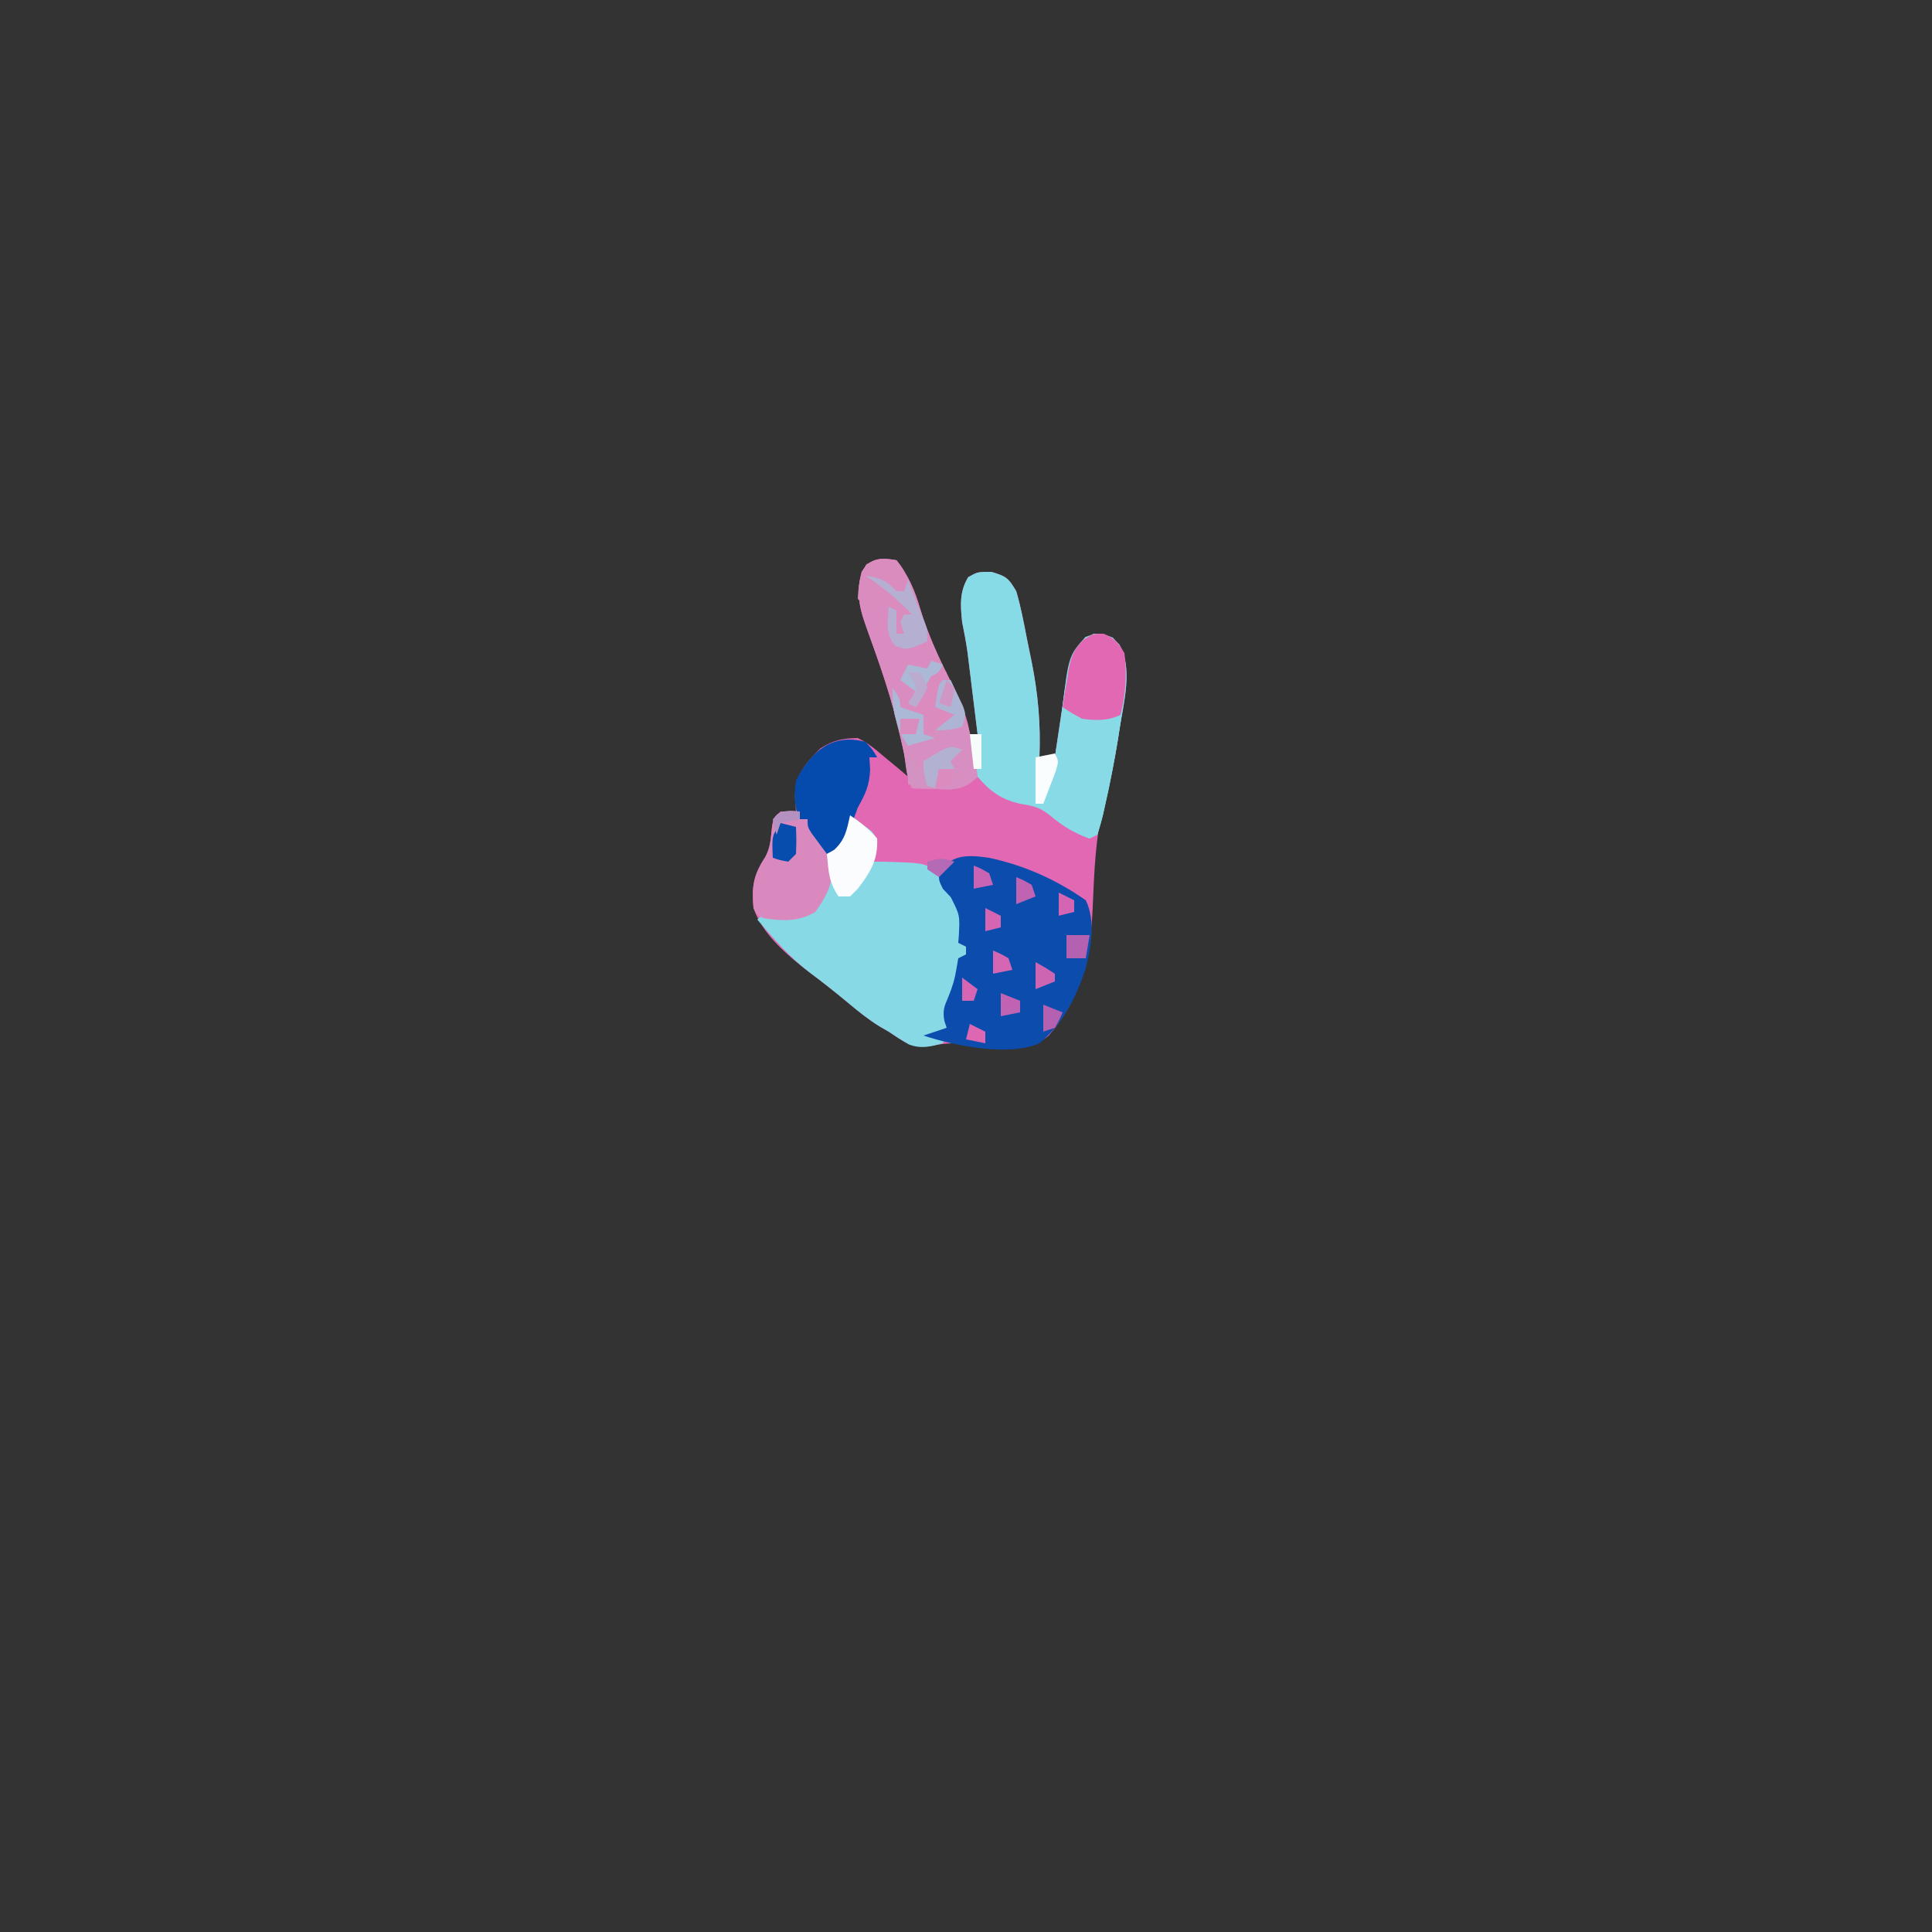 <?xml version="1.0" encoding="UTF-8"?>
<svg version="1.1" xmlns="http://www.w3.org/2000/svg" width="500" height="500">
<rect width="100%" height="100%" fill="#333333" stroke="none"/>
<path d="M0 0 C3.155 4.018 4.764 7.818 6.188 12.688 C8.433 19.991 11.563 26.734 14.966 33.565 C16.839 37.362 18.487 40.739 19 45 C19.66 45 20.32 45 21 45 C20.524 41.104 20.044 37.208 19.562 33.312 C19.428 32.21 19.293 31.107 19.154 29.971 C19.022 28.904 18.89 27.837 18.754 26.738 C18.633 25.759 18.513 24.78 18.389 23.771 C18.021 21.153 17.53 18.589 17 16 C16.552 11.645 16.281 8.208 18.562 4.375 C21 3 21 3 24.562 3 C28.454 4.132 29.004 4.623 31 8 C32.21 12.075 32.979 16.233 33.79 20.405 C34.181 22.403 34.596 24.396 35.014 26.389 C36.666 34.698 37.364 42.534 37 51 C38.32 51 39.64 51 41 51 C41.105 50.269 41.211 49.538 41.32 48.784 C41.806 45.459 42.309 42.136 42.812 38.812 C42.978 37.662 43.144 36.512 43.314 35.326 C43.485 34.214 43.656 33.103 43.832 31.957 C43.984 30.936 44.136 29.915 44.292 28.863 C45.44 24.222 47.019 21.654 51 19 C54.099 19.155 55.506 19.469 57.64 21.764 C61.264 27.722 58.794 36.972 57.75 43.562 C57.552 44.871 57.552 44.871 57.35 46.206 C56.506 51.543 55.348 56.661 53.938 61.875 C51.464 71.178 51.181 80.745 50.771 90.318 C50.169 102.747 47.664 113.369 39.438 123 C34.999 126.642 30.595 126.293 25 126 C23.333 125.667 21.667 125.333 20 125 C15.858 124.866 12.495 124.896 8.438 125.75 C3.832 126.085 1.695 124.507 -2 122 C-2.786 121.546 -3.573 121.093 -4.383 120.625 C-7.219 118.864 -9.689 116.891 -12.25 114.75 C-15.648 111.922 -19.07 109.188 -22.625 106.562 C-28.174 102.285 -34.744 96.769 -37 90 C-37.472 84.332 -37.034 81.51 -33.949 76.801 C-32.847 74.709 -32.599 73.032 -32.375 70.688 C-32 67 -32 67 -30 65 C-28.68 65 -27.36 65 -26 65 C-26.082 63.804 -26.165 62.608 -26.25 61.375 C-26.24 55.69 -23.617 52.617 -19.688 48.688 C-16.252 46.53 -14.065 46.093 -10 46 C-7.361 47.273 -5.27 49.029 -3.062 50.938 C-2.474 51.419 -1.886 51.9 -1.279 52.396 C0.162 53.58 1.583 54.788 3 56 C1.37 44.735 -1.905 33.864 -5.695 23.152 C-6.114 21.955 -6.114 21.955 -6.542 20.733 C-7.083 19.201 -7.638 17.673 -8.208 16.152 C-9.89 11.395 -10.202 8.044 -9 3 C-6.763 -0.649 -4.044 -0.743 0 0 Z " fill="#E268B4" transform="translate(232,145)"/>
<path d="M0 0 C3.892 1.132 4.441 1.623 6.438 5 C7.648 9.075 8.417 13.233 9.227 17.405 C9.618 19.403 10.033 21.396 10.451 23.389 C12.103 31.698 12.802 39.534 12.438 48 C13.758 48 15.078 48 16.438 48 C16.596 46.903 16.596 46.903 16.757 45.784 C17.243 42.459 17.746 39.136 18.25 35.812 C18.416 34.662 18.581 33.512 18.752 32.326 C18.923 31.214 19.094 30.103 19.27 28.957 C19.421 27.936 19.573 26.915 19.73 25.863 C20.877 21.222 22.457 18.654 26.438 16 C29.537 16.155 30.944 16.469 33.077 18.764 C36.7 24.72 34.234 33.974 33.188 40.562 C33.055 41.414 32.923 42.265 32.787 43.142 C31.838 49.033 30.703 54.87 29.375 60.688 C29.213 61.412 29.051 62.137 28.884 62.883 C28.47 64.606 27.962 66.307 27.438 68 C26.448 68.495 26.448 68.495 25.438 69 C21.545 67.599 18.109 65.586 15 62.875 C12.366 60.948 11.182 60.651 8.062 60.125 C2.979 59.158 -0.253 56.959 -3.562 53 C-5.332 49.229 -5.806 46.141 -5.562 42 C-4.902 42 -4.242 42 -3.562 42 C-4.039 38.104 -4.519 34.208 -5 30.312 C-5.135 29.21 -5.269 28.107 -5.408 26.971 C-5.54 25.904 -5.672 24.837 -5.809 23.738 C-5.929 22.759 -6.049 21.78 -6.174 20.771 C-6.541 18.153 -7.033 15.589 -7.562 13 C-8.011 8.645 -8.282 5.208 -6 1.375 C-3.562 0 -3.562 0 0 0 Z " fill="#87DBE7" transform="translate(256.562,148)"/>
<path d="M0 0 C1.207 0.849 2.39 1.73 3.562 2.625 C4.224 3.112 4.885 3.6 5.566 4.102 C7 6 7 6 6.715 9.211 C6.479 10.131 6.243 11.052 6 12 C6.953 12.003 7.905 12.005 8.887 12.008 C18.909 12.317 18.909 12.317 21.902 14.191 C23.125 15.688 23.125 15.688 25 19 C25.784 19.949 26.567 20.898 27.375 21.875 C29.591 26.137 28.959 28.363 28 33 C28.99 33.33 29.98 33.66 31 34 C30.67 34.99 30.34 35.98 30 37 C29.34 37 28.68 37 28 37 C27.951 37.568 27.902 38.137 27.852 38.723 C27.368 43.72 26.468 48.205 25 53 C25 53.66 25 54.32 25 55 C23.35 55.66 21.7 56.32 20 57 C21.65 57 23.3 57 25 57 C24.505 57.99 24.505 57.99 24 59 C20.841 59.885 18.297 60.511 15.156 59.273 C13.378 58.252 11.697 57.151 10 56 C9.214 55.546 8.427 55.093 7.617 54.625 C4.781 52.864 2.311 50.891 -0.25 48.75 C-3.648 45.922 -7.07 43.188 -10.625 40.562 C-15.734 36.645 -19.84 31.887 -24 27 C-23.34 26.34 -22.68 25.68 -22 25 C-21.34 25.33 -20.68 25.66 -20 26 C-18.121 25.913 -16.245 25.758 -14.375 25.562 C-13.372 25.461 -12.369 25.359 -11.336 25.254 C-10.565 25.17 -9.794 25.086 -9 25 C-8.691 24.216 -8.381 23.433 -8.062 22.625 C-7 20 -7 20 -6 18 C-6.062 16.701 -6.124 15.401 -6.188 14.062 C-6.223 11.883 -6.223 11.883 -6 10 C-4.125 8.438 -4.125 8.438 -2 7 C-0.712 3.409 -0.712 3.409 0 0 Z " fill="#87D9E6" transform="translate(220,211)"/>
<path d="M0 0 C9.169 1.982 17.31 5.617 25 11 C27.629 16.258 26.331 23.653 24.812 29.125 C22.359 36.369 18.997 43.079 13 48 C5.153 51.518 -9.192 48.603 -17 46 C-15.02 45.34 -13.04 44.68 -11 44 C-11.193 43.42 -11.387 42.84 -11.586 42.242 C-12.071 39.616 -11.683 38.542 -10.625 36.125 C-9.529 33.472 -8.909 31.446 -8.438 28.562 C-8.293 27.717 -8.149 26.871 -8 26 C-7.34 25.67 -6.68 25.34 -6 25 C-6 24.34 -6 23.68 -6 23 C-6.66 22.67 -7.32 22.34 -8 22 C-7.93 21.112 -7.93 21.112 -7.859 20.207 C-7.578 14.874 -7.578 14.874 -9.938 10.188 C-10.958 9.105 -10.958 9.105 -12 8 C-13 5.938 -13 5.938 -13 4 C-9.897 -1.078 -5.352 -0.757 0 0 Z " fill="#0B4CAD" transform="translate(256,222)"/>
<path d="M0 0 C3.155 4.018 4.764 7.818 6.188 12.688 C8.099 18.938 10.687 24.607 13.625 30.438 C17.803 38.811 19.889 46.741 21 56 C18.516 58.343 17.223 58.98 13.766 59.293 C12.605 59.258 11.445 59.223 10.25 59.188 C9.08 59.16 7.909 59.133 6.703 59.105 C5.811 59.071 4.919 59.036 4 59 C2.558 56.115 2.448 53.188 2 50 C0.44 42.464 -1.568 35.14 -4.078 27.867 C-4.445 26.805 -4.811 25.743 -5.189 24.648 C-5.927 22.54 -6.679 20.436 -7.446 18.338 C-9.416 12.731 -10.606 8.801 -9 3 C-6.763 -0.649 -4.044 -0.743 0 0 Z " fill="#DA8BBF" transform="translate(232,145)"/>
<path d="M0 0 C3.459 3.738 3.335 6.438 3.182 11.32 C2.902 15.439 2.398 19.486 1.75 23.562 C1.618 24.414 1.486 25.265 1.35 26.142 C0.4 32.033 -0.735 37.87 -2.062 43.688 C-2.225 44.412 -2.387 45.137 -2.554 45.883 C-2.968 47.606 -3.475 49.307 -4 51 C-4.99 51.495 -4.99 51.495 -6 52 C-11.358 50.178 -15.286 47.179 -19 43 C-18.619 42.174 -18.619 42.174 -18.23 41.332 C-15.165 33.926 -14.044 26.608 -13.128 18.702 C-11.426 4.75 -11.426 4.75 -7.125 -0.125 C-4.264 -1.303 -2.877 -1.106 0 0 Z " fill="#88DAE7" transform="translate(288,165)"/>
<path d="M0 0 C0.784 0.041 1.567 0.083 2.375 0.125 C2.375 0.785 2.375 1.445 2.375 2.125 C3.035 2.125 3.695 2.125 4.375 2.125 C7.638 6.326 10.109 10.553 11 15.812 C10.181 20.154 8.983 22.53 6.375 26.125 C2.129 28.695 -2.136 28.529 -6.938 27.75 C-8.625 27.125 -8.625 27.125 -9.625 25.125 C-10.104 19.471 -9.652 16.623 -6.574 11.926 C-5.472 9.834 -5.224 8.157 -5 5.812 C-4.575 1.632 -4.356 0.207 0 0 Z " fill="#DA89BE" transform="translate(204.625,209.875)"/>
<path d="M0 0 C1.875 2.062 1.875 2.062 3 4 C2.34 4 1.68 4 1 4 C1.062 5.031 1.124 6.062 1.188 7.125 C0.981 11.403 0.041 13.282 -2 17 C-2.976 19.6 -3.922 22.207 -4.84 24.828 C-6.209 27.391 -7.324 27.994 -10 29 C-10.839 27.879 -11.671 26.753 -12.5 25.625 C-13.196 24.685 -13.196 24.685 -13.906 23.727 C-15 22 -15 22 -15 20 C-15.66 20 -16.32 20 -17 20 C-18.608 16.784 -18.469 13.489 -18 10 C-14.097 2.482 -8.62 -2.335 0 0 Z " fill="#054BAD" transform="translate(224,192)"/>
<path d="M0 0 C0.66 0 1.32 0 2 0 C5.899 8.259 8.019 15.921 9 25 C6.516 27.343 5.223 27.98 1.766 28.293 C0.605 28.258 -0.555 28.223 -1.75 28.188 C-2.92 28.16 -4.091 28.133 -5.297 28.105 C-6.189 28.071 -7.081 28.036 -8 28 C-9.116 25.767 -9.299 23.789 -9.609 21.336 C-10.307 17.165 -11.428 13.083 -12.477 8.988 C-12.972 6.159 -12.969 4.656 -12 2 C-11.67 3.65 -11.34 5.3 -11 7 C-9.02 7.66 -7.04 8.32 -5 9 C-5 10.65 -5 12.3 -5 14 C-2.288 12.387 0.374 10.751 3 9 C0.525 8.01 0.525 8.01 -2 7 C-1.125 1.125 -1.125 1.125 0 0 Z " fill="#D78FC1" transform="translate(244,176)"/>
<path d="M0 0 C2.902 1.222 3.747 2.329 5.375 5 C6.093 10.181 5.671 15.948 4.375 21 C1.231 22.572 -2.203 22.518 -5.625 22 C-8.387 20.484 -8.387 20.484 -10.625 19 C-10.254 16.577 -9.855 14.165 -9.438 11.75 C-9.336 11.068 -9.235 10.386 -9.131 9.684 C-8.476 6.04 -7.798 4.176 -5.176 1.516 C-2.625 0 -2.625 0 0 0 Z " fill="#E368B4" transform="translate(285.625,164)"/>
<path d="M0 0 C2.615 1.78 4.948 3.581 7 6 C7.292 11.449 5.257 14.756 2 19 C1.34 19.66 0.68 20.32 0 21 C-0.99 21 -1.98 21 -3 21 C-5.566 17.151 -5.551 14.565 -6 10 C-5.381 9.649 -4.763 9.299 -4.125 8.938 C-1.244 6.311 -0.845 3.734 0 0 Z " fill="#FBFCFD" transform="translate(220,211)"/>
<path d="M0 0 C2.704 3.244 3 4.709 3 9 C0.038 8.387 -1.381 7.746 -4 6 C-1.385 8.12 1.196 10.131 4 12 C4 12.66 4 13.32 4 14 C3.34 14 2.68 14 2 14 C2.575 17.931 2.575 17.931 5 21 C3.35 20.67 1.7 20.34 0 20 C-1 16 -1 16 -2 12 C-2.949 12.041 -3.897 12.082 -4.875 12.125 C-8 12 -8 12 -10 10 C-9.816 6.626 -9.598 3.976 -7.812 1.062 C-5.023 -0.573 -3.158 -0.526 0 0 Z " fill="#DA8CBF" transform="translate(232,145)"/>
<path d="M0 0 C3.773 0.51 5.45 1.207 8 4 C8.66 4 9.32 4 10 4 C10.33 3.01 10.66 2.02 11 1 C11.733 2.966 12.466 4.932 13.199 6.898 C13.828 8.55 14.5 10.185 15.188 11.812 C16 14 16 14 16 17 C10.738 19.272 10.738 19.272 7.625 18.125 C5.1 14.823 5.732 12.085 6 8 C6.66 8.33 7.32 8.66 8 9 C8 10.98 8 12.96 8 15 C8.66 15 9.32 15 10 15 C9.67 14.01 9.34 13.02 9 12 C9.33 11.34 9.66 10.68 10 10 C10.66 10 11.32 10 12 10 C8.395 6.194 4.356 2.904 0 0 Z " fill="#B5AFD1" transform="translate(224,149)"/>
<path d="M0 0 C0.99 0.33 1.98 0.66 3 1 C2.67 1.742 2.34 2.485 2 3.25 C0.772 6.139 0.772 6.139 1 10 C2.65 10.33 4.3 10.66 6 11 C2.874 14.394 0.435 16.606 -4 18 C-3.67 16.02 -3.34 14.04 -3 12 C-4.65 12 -6.3 12 -8 12 C-7.402 11.299 -6.804 10.598 -6.188 9.875 C-4.022 7.028 -2.536 4.219 -1 1 C-0.67 0.67 -0.34 0.34 0 0 Z " fill="#DB8BBE" transform="translate(242,173)"/>
<path d="M0 0 C2 3 2 3 2 5 C3.98 5.66 5.96 6.32 8 7 C8 8.65 8 10.3 8 12 C8.99 12.33 9.98 12.66 11 13 C8.69 13.66 6.38 14.32 4 15 C2.257 12.385 1.584 10.995 0.875 8.062 C0.707 7.393 0.54 6.724 0.367 6.035 C0 4 0 4 0 0 Z " fill="#ABB8D6" transform="translate(231,178)"/>
<path d="M0 0 C0.66 0 1.32 0 2 0 C2.699 1.432 3.384 2.871 4.062 4.312 C4.637 5.513 4.637 5.513 5.223 6.738 C6 9 6 9 5 12 C2.523 12.908 0.664 13 -2 13 C-0.35 11.68 1.3 10.36 3 9 C0.525 8.01 0.525 8.01 -2 7 C-1.125 1.125 -1.125 1.125 0 0 Z " fill="#AEB5D4" transform="translate(244,176)"/>
<path d="M0 0 C0.99 0.33 1.98 0.66 3 1 C2 3 2 3 0 4 C-1.122 5.88 -1.122 5.88 -2.125 8.062 C-2.655 9.163 -2.655 9.163 -3.195 10.285 C-3.594 11.134 -3.594 11.134 -4 12 C-4.66 11.67 -5.32 11.34 -6 11 C-5.34 10.01 -4.68 9.02 -4 8 C-5.32 7.01 -6.64 6.02 -8 5 C-7.34 3.68 -6.68 2.36 -6 1 C-4.35 1.33 -2.7 1.66 -1 2 C-0.67 1.34 -0.34 0.68 0 0 Z " fill="#ABB9D6" transform="translate(241,171)"/>
<path d="M0 0 C1.32 0.33 2.64 0.66 4 1 C4.125 4.375 4.125 4.375 4 8 C3.34 8.66 2.68 9.32 2 10 C-0.125 9.625 -0.125 9.625 -2 9 C-2.25 3.375 -2.25 3.375 0 0 Z " fill="#064DAE" transform="translate(202,213)"/>
<path d="M0 0 C-1.485 1.485 -1.485 1.485 -3 3 C-2.67 3.66 -2.34 4.32 -2 5 C-3.32 5 -4.64 5 -6 5 C-6.33 6.65 -6.66 8.3 -7 10 C-7.99 9.67 -8.98 9.34 -10 9 C-10 7.02 -10 5.04 -10 3 C-3.375 -1.125 -3.375 -1.125 0 0 Z " fill="#B3B1D2" transform="translate(249,194)"/>
<path d="M0 0 C1 2 1 2 0.223 4.602 C-0.16 5.599 -0.543 6.597 -0.938 7.625 C-1.508 9.129 -1.508 9.129 -2.09 10.664 C-2.39 11.435 -2.691 12.206 -3 13 C-3.66 13 -4.32 13 -5 13 C-5 9.04 -5 5.08 -5 1 C-3.35 0.67 -1.7 0.34 0 0 Z " fill="#F9FDFD" transform="translate(273,195)"/>
<path d="M0 0 C1.98 0 3.96 0 6 0 C5.67 1.98 5.34 3.96 5 6 C3.35 6 1.7 6 0 6 C0 4.02 0 2.04 0 0 Z " fill="#B561B2" transform="translate(276,242)"/>
<path d="M0 0 C2.475 0.99 2.475 0.99 5 2 C4.188 3.938 4.188 3.938 3 6 C2.01 6.33 1.02 6.66 0 7 C0 4.69 0 2.38 0 0 Z " fill="#B461B2" transform="translate(270,260)"/>
<path d="M0 0 C1.938 0.812 1.938 0.812 4 2 C4.33 2.99 4.66 3.98 5 5 C3.35 5.66 1.7 6.32 0 7 C0 4.69 0 2.38 0 0 Z " fill="#C063B2" transform="translate(263,227)"/>
<path d="M0 0 C2.475 0.99 2.475 0.99 5 2 C5 2.99 5 3.98 5 5 C3.35 5.33 1.7 5.66 0 6 C0 4.02 0 2.04 0 0 Z " fill="#BF63B2" transform="translate(259,257)"/>
<path d="M0 0 C0.99 0 1.98 0 3 0 C3 2.97 3 5.94 3 9 C2.34 9 1.68 9 1 9 C0.67 6.03 0.34 3.06 0 0 Z " fill="#F7FBFC" transform="translate(251,190)"/>
<path d="M0 0 C2.5 1.375 2.5 1.375 5 3 C5 3.66 5 4.32 5 5 C3.35 5.66 1.7 6.32 0 7 C0 4.69 0 2.38 0 0 Z " fill="#CE65B3" transform="translate(268,249)"/>
<path d="M0 0 C1.938 0.812 1.938 0.812 4 2 C4.33 2.99 4.66 3.98 5 5 C3.35 5.33 1.7 5.66 0 6 C0 4.02 0 2.04 0 0 Z " fill="#C864B3" transform="translate(252,224)"/>
<path d="M0 0 C1.938 0.812 1.938 0.812 4 2 C4.33 2.99 4.66 3.98 5 5 C3.35 5.33 1.7 5.66 0 6 C0 4.02 0 2.04 0 0 Z " fill="#D466B3" transform="translate(257,246)"/>
<path d="M0 0 C0.99 0.495 0.99 0.495 2 1 C2 1.66 2 2.32 2 3 C2.66 3 3.32 3 4 3 C4.33 4.65 4.66 6.3 5 8 C3.35 7.67 1.7 7.34 0 7 C0 4.69 0 2.38 0 0 Z " fill="#D293C2" transform="translate(235,196)"/>
<path d="M0 0 C1.98 0.99 1.98 0.99 4 2 C4 2.99 4 3.98 4 5 C2.68 5.33 1.36 5.66 0 6 C0 4.02 0 2.04 0 0 Z " fill="#D465B3" transform="translate(274,231)"/>
<path d="M0 0 C0.784 0.041 1.567 0.083 2.375 0.125 C2.375 0.785 2.375 1.445 2.375 2.125 C0.725 2.455 -0.925 2.785 -2.625 3.125 C-2.955 4.115 -3.285 5.105 -3.625 6.125 C-4.25 4.25 -4.25 4.25 -4.625 2.125 C-2.625 0.125 -2.625 0.125 0 0 Z " fill="#B591C2" transform="translate(204.625,209.875)"/>
<path d="M0 0 C1.32 0 2.64 0 4 0 C3.67 1.32 3.34 2.64 3 4 C1.68 4.33 0.36 4.66 -1 5 C-0.67 3.35 -0.34 1.7 0 0 Z " fill="#DB8BBE" transform="translate(243,199)"/>
<path d="M0 0 C0.99 0 1.98 0 3 0 C4.188 1.688 4.188 1.688 5 4 C3.625 6.75 3.625 6.75 2 9 C1.34 8.67 0.68 8.34 0 8 C0.557 7.134 0.557 7.134 1.125 6.25 C2.292 4 2.292 4 1.125 1.75 C0.754 1.173 0.383 0.595 0 0 Z " fill="#BAABCF" transform="translate(235,174)"/>
<path d="M0 0 C1.98 0.99 1.98 0.99 4 2 C4 2.99 4 3.98 4 5 C2.68 5.33 1.36 5.66 0 6 C0 4.02 0 2.04 0 0 Z " fill="#D365B3" transform="translate(255,235)"/>
<path d="M0 0 C-1.32 1.32 -2.64 2.64 -4 4 C-4.99 3.34 -5.98 2.68 -7 2 C-7 1.34 -7 0.68 -7 0 C-3.99 -0.934 -3.133 -1.044 0 0 Z " fill="#B56AB6" transform="translate(247,223)"/>
<path d="M0 0 C1.65 0 3.3 0 5 0 C4.67 1.32 4.34 2.64 4 4 C2.68 4 1.36 4 0 4 C0 2.68 0 1.36 0 0 Z " fill="#D98DBF" transform="translate(233,186)"/>
<path d="M0 0 C1.32 0.66 2.64 1.32 4 2 C4 2.99 4 3.98 4 5 C2.35 4.67 0.7 4.34 -1 4 C-0.67 2.68 -0.34 1.36 0 0 Z " fill="#DE67B4" transform="translate(251,265)"/>
<path d="M0 0 C1.32 0.99 2.64 1.98 4 3 C3.67 3.99 3.34 4.98 3 6 C2.01 6 1.02 6 0 6 C0 4.02 0 2.04 0 0 Z " fill="#D666B3" transform="translate(249,253)"/>
<path d="M0 0 C0.66 0.66 1.32 1.32 2 2 C1.625 4.625 1.625 4.625 1 7 C0.01 6.67 -0.98 6.34 -2 6 C-1.34 4.02 -0.68 2.04 0 0 Z " fill="#D096C4" transform="translate(245,176)"/>
</svg>
